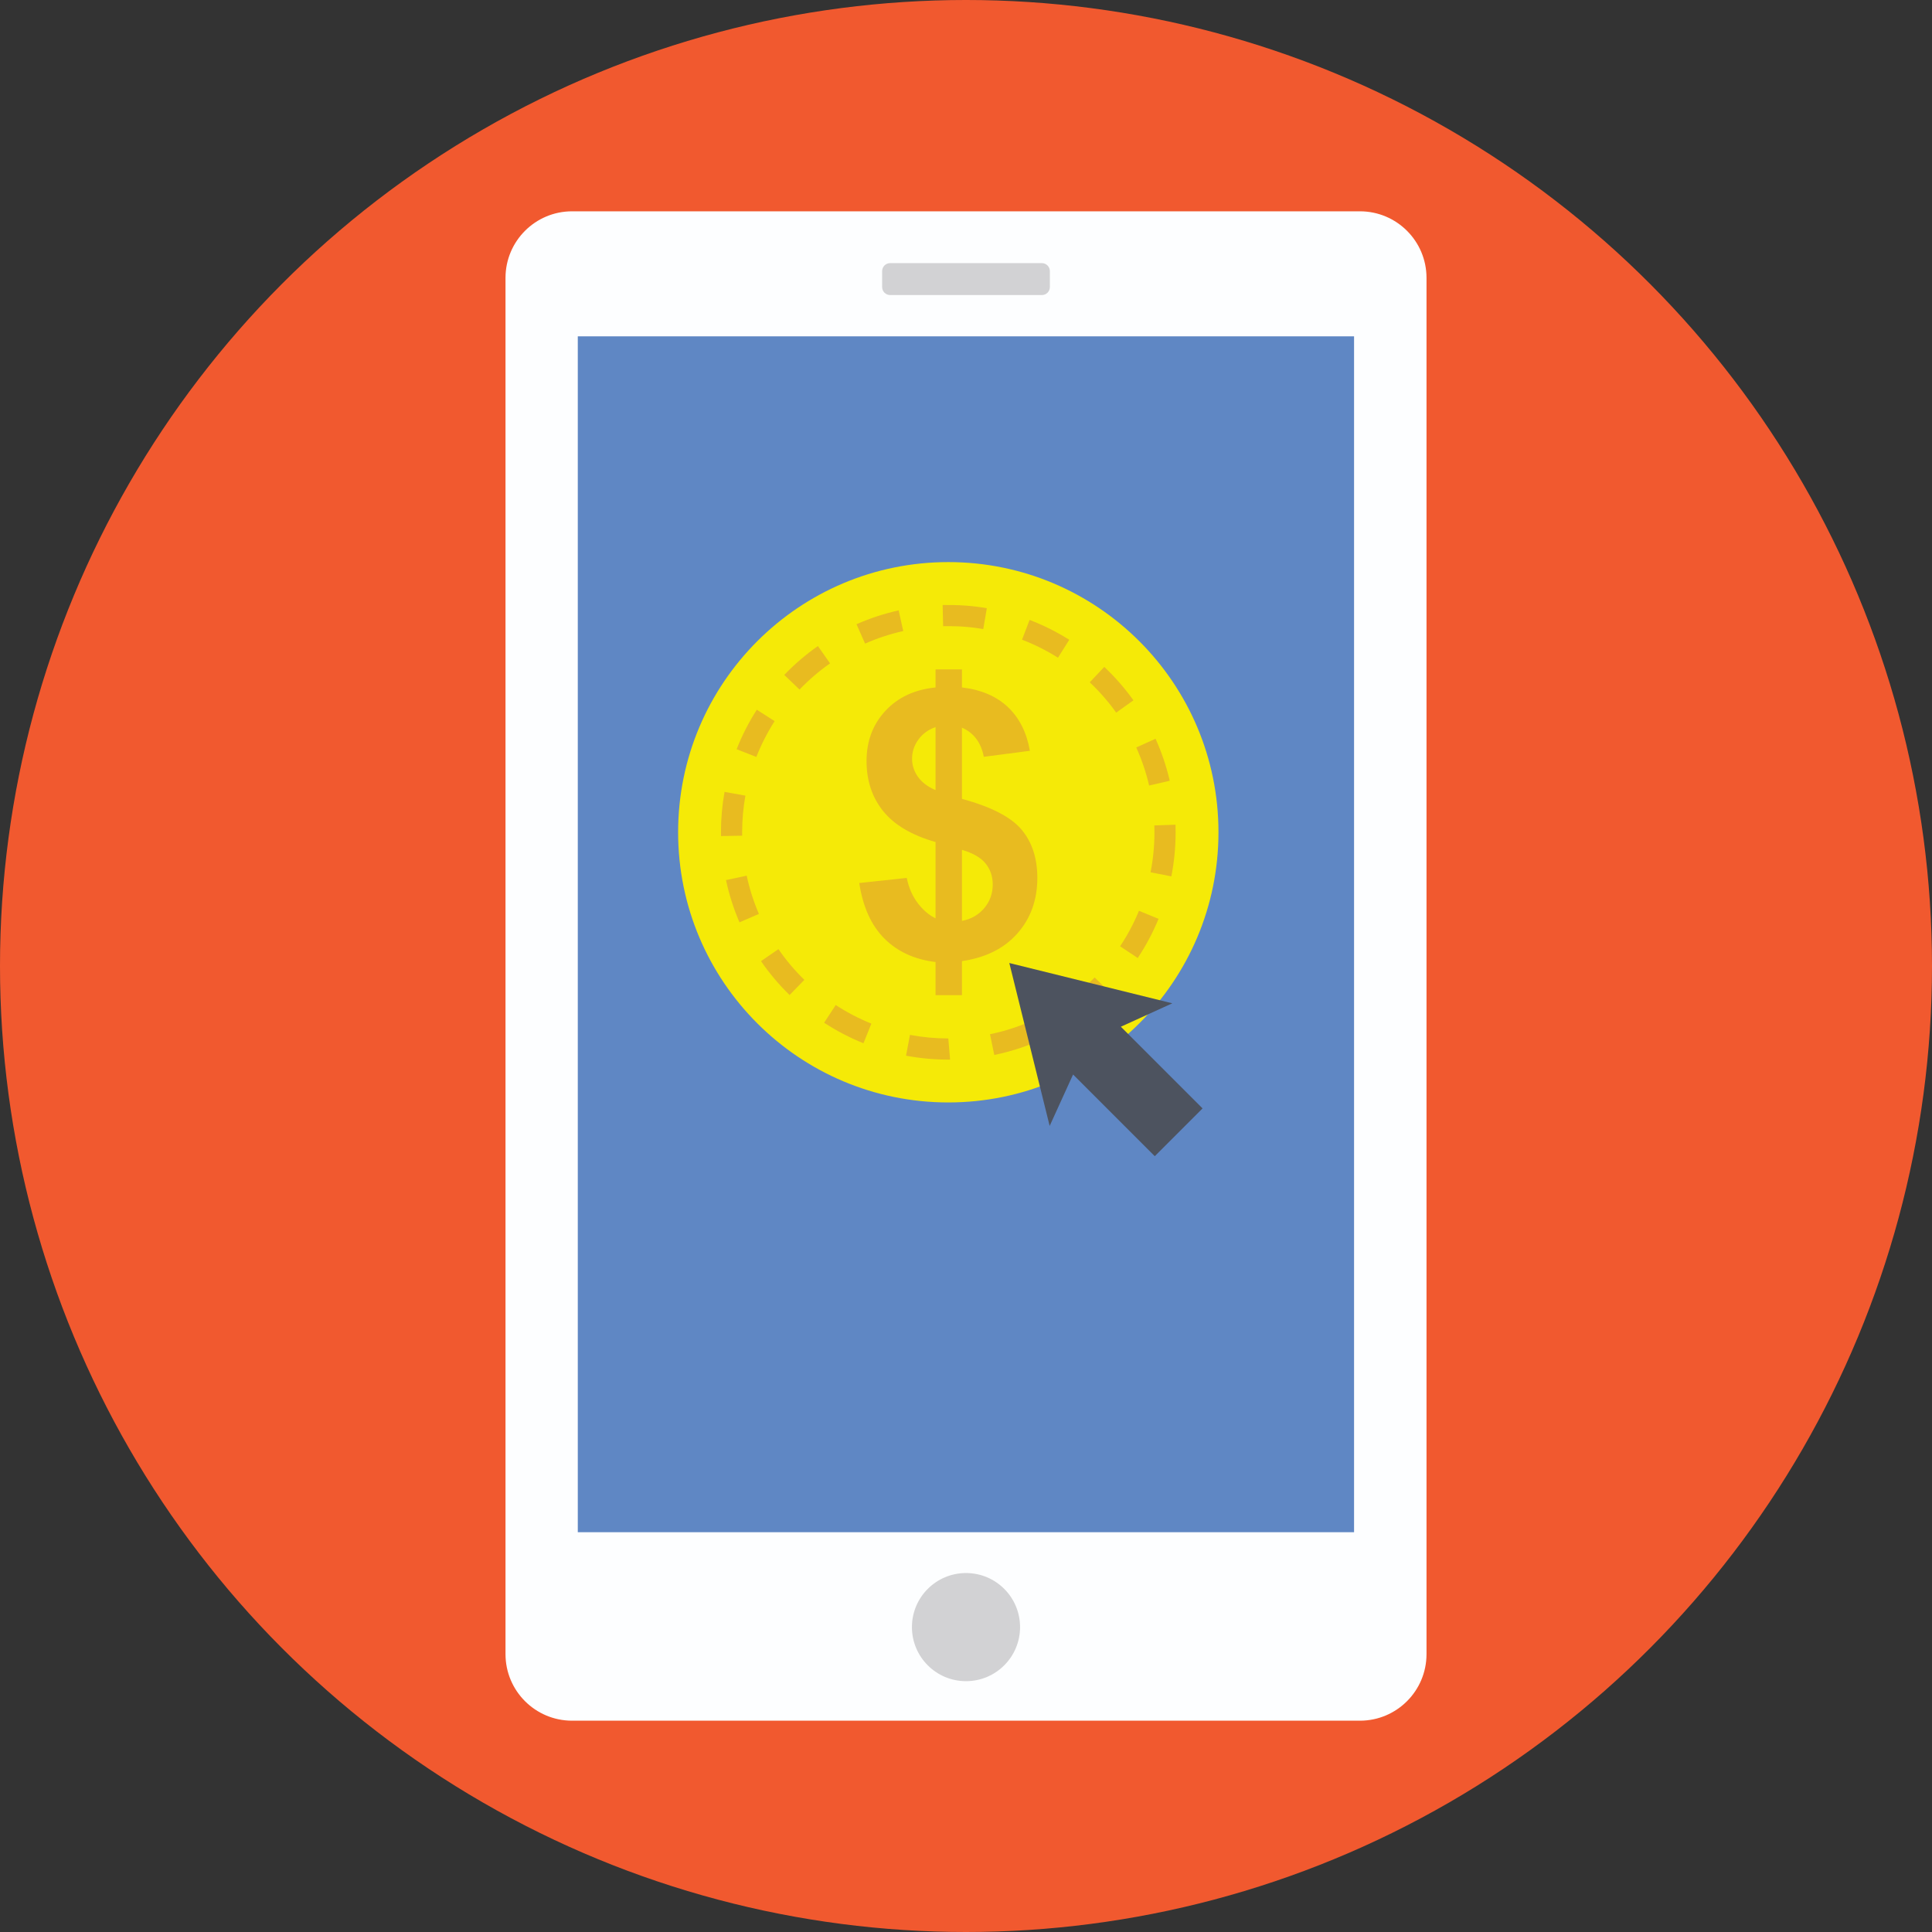 <?xml version="1.0" encoding="iso-8859-1"?>
<!-- Generator: Adobe Illustrator 19.0.0, SVG Export Plug-In . SVG Version: 6.00 Build 0)  -->
<svg version="1.1" id="Capa_1" xmlns="http://www.w3.org/2000/svg" xmlns:xlink="http://www.w3.org/1999/xlink" x="0px" y="0px"
	 viewBox="0 0 512 512" style="enable-background:new 0 0 512 512;" xml:space="preserve">
<rect x="0" y="0" width="512" height="512" fill="#333333" stroke="none"/>
<circle style="fill:#F1592F;" cx="256" cy="256" r="256"/>
<path style="fill:#FDFEFF;" d="M360.392,56H151.608c-9.744,0-17.644,7.9-17.644,17.644v364.712c0,9.744,7.9,17.644,17.644,17.644
	h208.788c9.744,0,17.644-7.9,17.644-17.644V73.644C378.04,63.9,370.14,56,360.392,56z"/>
<rect x="153.12" y="89.132" style="fill:#5F87C4;" width="205.72" height="316.92"/>
<g>
	<circle style="fill:#D2D2D4;" cx="256" cy="431.2" r="14.328"/>
	<path style="fill:#D2D2D4;" d="M276.108,78.192h-40.216c-1.168,0-2.116-0.948-2.116-2.116v-4.228c0-1.168,0.948-2.116,2.116-2.116
		h40.216c1.168,0,2.116,0.948,2.116,2.116v4.228C278.224,77.244,277.276,78.192,276.108,78.192z"/>
</g>
<circle style="fill:#F5EA07;" cx="251.308" cy="220.56" r="71.6"/>
<g>
	<path style="fill:#E8BB20;" d="M247.932,243.364v-20.216c-6.304-1.8-10.928-4.528-13.872-8.18
		c-2.944-3.652-4.416-8.084-4.416-13.292c0-5.276,1.664-9.708,4.996-13.292c3.328-3.588,7.76-5.652,13.292-6.2V177.4h6.996v4.776
		c5.116,0.612,9.184,2.356,12.208,5.236s4.952,6.732,5.792,11.556l-12.208,1.592c-0.74-3.796-2.668-6.368-5.792-7.72v18.868
		c7.72,2.092,12.98,4.8,15.78,8.132c2.8,3.328,4.196,7.6,4.196,12.812c0,5.824-1.76,10.728-5.284,14.716s-8.42,6.432-14.692,7.336
		v9.024h-6.996v-8.78c-5.564-0.676-10.084-2.752-13.56-6.224c-3.476-3.476-5.692-8.38-6.66-14.716l12.592-1.352
		c0.516,2.572,1.48,4.792,2.896,6.66C244.616,241.176,246.192,242.528,247.932,243.364z M247.932,192.696
		c-1.896,0.644-3.408,1.736-4.536,3.28s-1.688,3.248-1.688,5.116c0,1.704,0.516,3.288,1.544,4.752s2.588,2.644,4.68,3.548V192.696z
		 M254.928,244.04c2.412-0.452,4.376-1.568,5.888-3.352c1.512-1.784,2.268-3.884,2.268-6.296c0-2.156-0.636-4.012-1.904-5.572
		c-1.272-1.56-3.352-2.76-6.248-3.596v18.816H254.928z"/>
	<path style="fill:#E8BB20;" d="M251.784,280.808h-0.476c-3.768,0-7.536-0.352-11.2-1.04l1.04-5.512
		c3.32,0.624,6.74,0.944,10.16,0.944L251.784,280.808z M263.492,279.576l-1.132-5.496c3.484-0.716,6.908-1.78,10.172-3.16
		l2.18,5.172C271.108,277.612,267.336,278.784,263.492,279.576z M228.828,276.472c-3.628-1.46-7.136-3.288-10.424-5.436l3.068-4.696
		c2.98,1.944,6.16,3.604,9.448,4.928L228.828,276.472z M285.044,270.48l-3.144-4.648c2.936-1.988,5.696-4.276,8.204-6.8l3.984,3.952
		C291.324,265.772,288.28,268.292,285.044,270.48z M209.244,263.692c-2.804-2.736-5.352-5.756-7.572-8.98l4.62-3.184
		c2.012,2.924,4.328,5.664,6.872,8.148L209.244,263.692z M301.512,253.884l-4.676-3.108c1.972-2.96,3.656-6.128,5.004-9.408
		l5.188,2.136C305.54,247.124,303.68,250.616,301.512,253.884z M195.972,244.428c-1.552-3.596-2.756-7.36-3.576-11.196l5.484-1.172
		c0.744,3.476,1.836,6.884,3.24,10.144L195.972,244.428z M310.42,232.248l-5.508-1.08c0.684-3.476,1.028-7.044,1.028-10.608
		c0.004-0.612-0.008-1.212-0.028-1.812l5.608-0.192c0.024,0.672,0.036,1.344,0.032,2.016
		C311.552,224.488,311.172,228.42,310.42,232.248z M191.068,221.568l-0.004-1.028c0-3.572,0.316-7.172,0.948-10.68l5.524,0.992
		c-0.568,3.18-0.86,6.448-0.86,9.712l0.004,0.904L191.068,221.568z M304.528,208.172c-0.8-3.456-1.944-6.852-3.408-10.084
		l5.112-2.312c1.612,3.572,2.88,7.316,3.764,11.132L304.528,208.172z M200.436,200.604l-5.224-2.056
		c1.432-3.636,3.228-7.156,5.348-10.464l4.724,3.024C203.364,194.112,201.732,197.308,200.436,200.604z M295.8,188.852
		c-2.056-2.888-4.416-5.588-7.004-8.032l3.852-4.084c2.852,2.692,5.448,5.672,7.72,8.852L295.8,188.852z M211.884,182.74
		l-4.048-3.884c2.712-2.824,5.712-5.396,8.916-7.648l3.224,4.592C217.064,177.84,214.344,180.176,211.884,182.74z M280.376,174.296
		c-3.016-1.896-6.22-3.5-9.528-4.772l2.004-5.24c3.652,1.396,7.188,3.168,10.512,5.26L280.376,174.296z M229.252,170.56
		l-2.268-5.136c3.58-1.58,7.336-2.816,11.164-3.668l1.224,5.476C235.9,168.008,232.496,169.128,229.252,170.56z M260.576,166.708
		c-3.932-0.668-7.068-0.812-10.636-0.76l-0.132-5.612c3.96-0.052,7.436,0.112,11.712,0.844L260.576,166.708z"/>
</g>
<polygon style="fill:#4D535F;" points="310.672,265.888 297.04,272.092 318.688,293.74 306.024,306.404 284.376,284.756 
	278.172,298.388 267.48,255.212 "/>
<g>
</g>
<g>
</g>
<g>
</g>
<g>
</g>
<g>
</g>
<g>
</g>
<g>
</g>
<g>
</g>
<g>
</g>
<g>
</g>
<g>
</g>
<g>
</g>
<g>
</g>
<g>
</g>
<g>
</g>
</svg>
